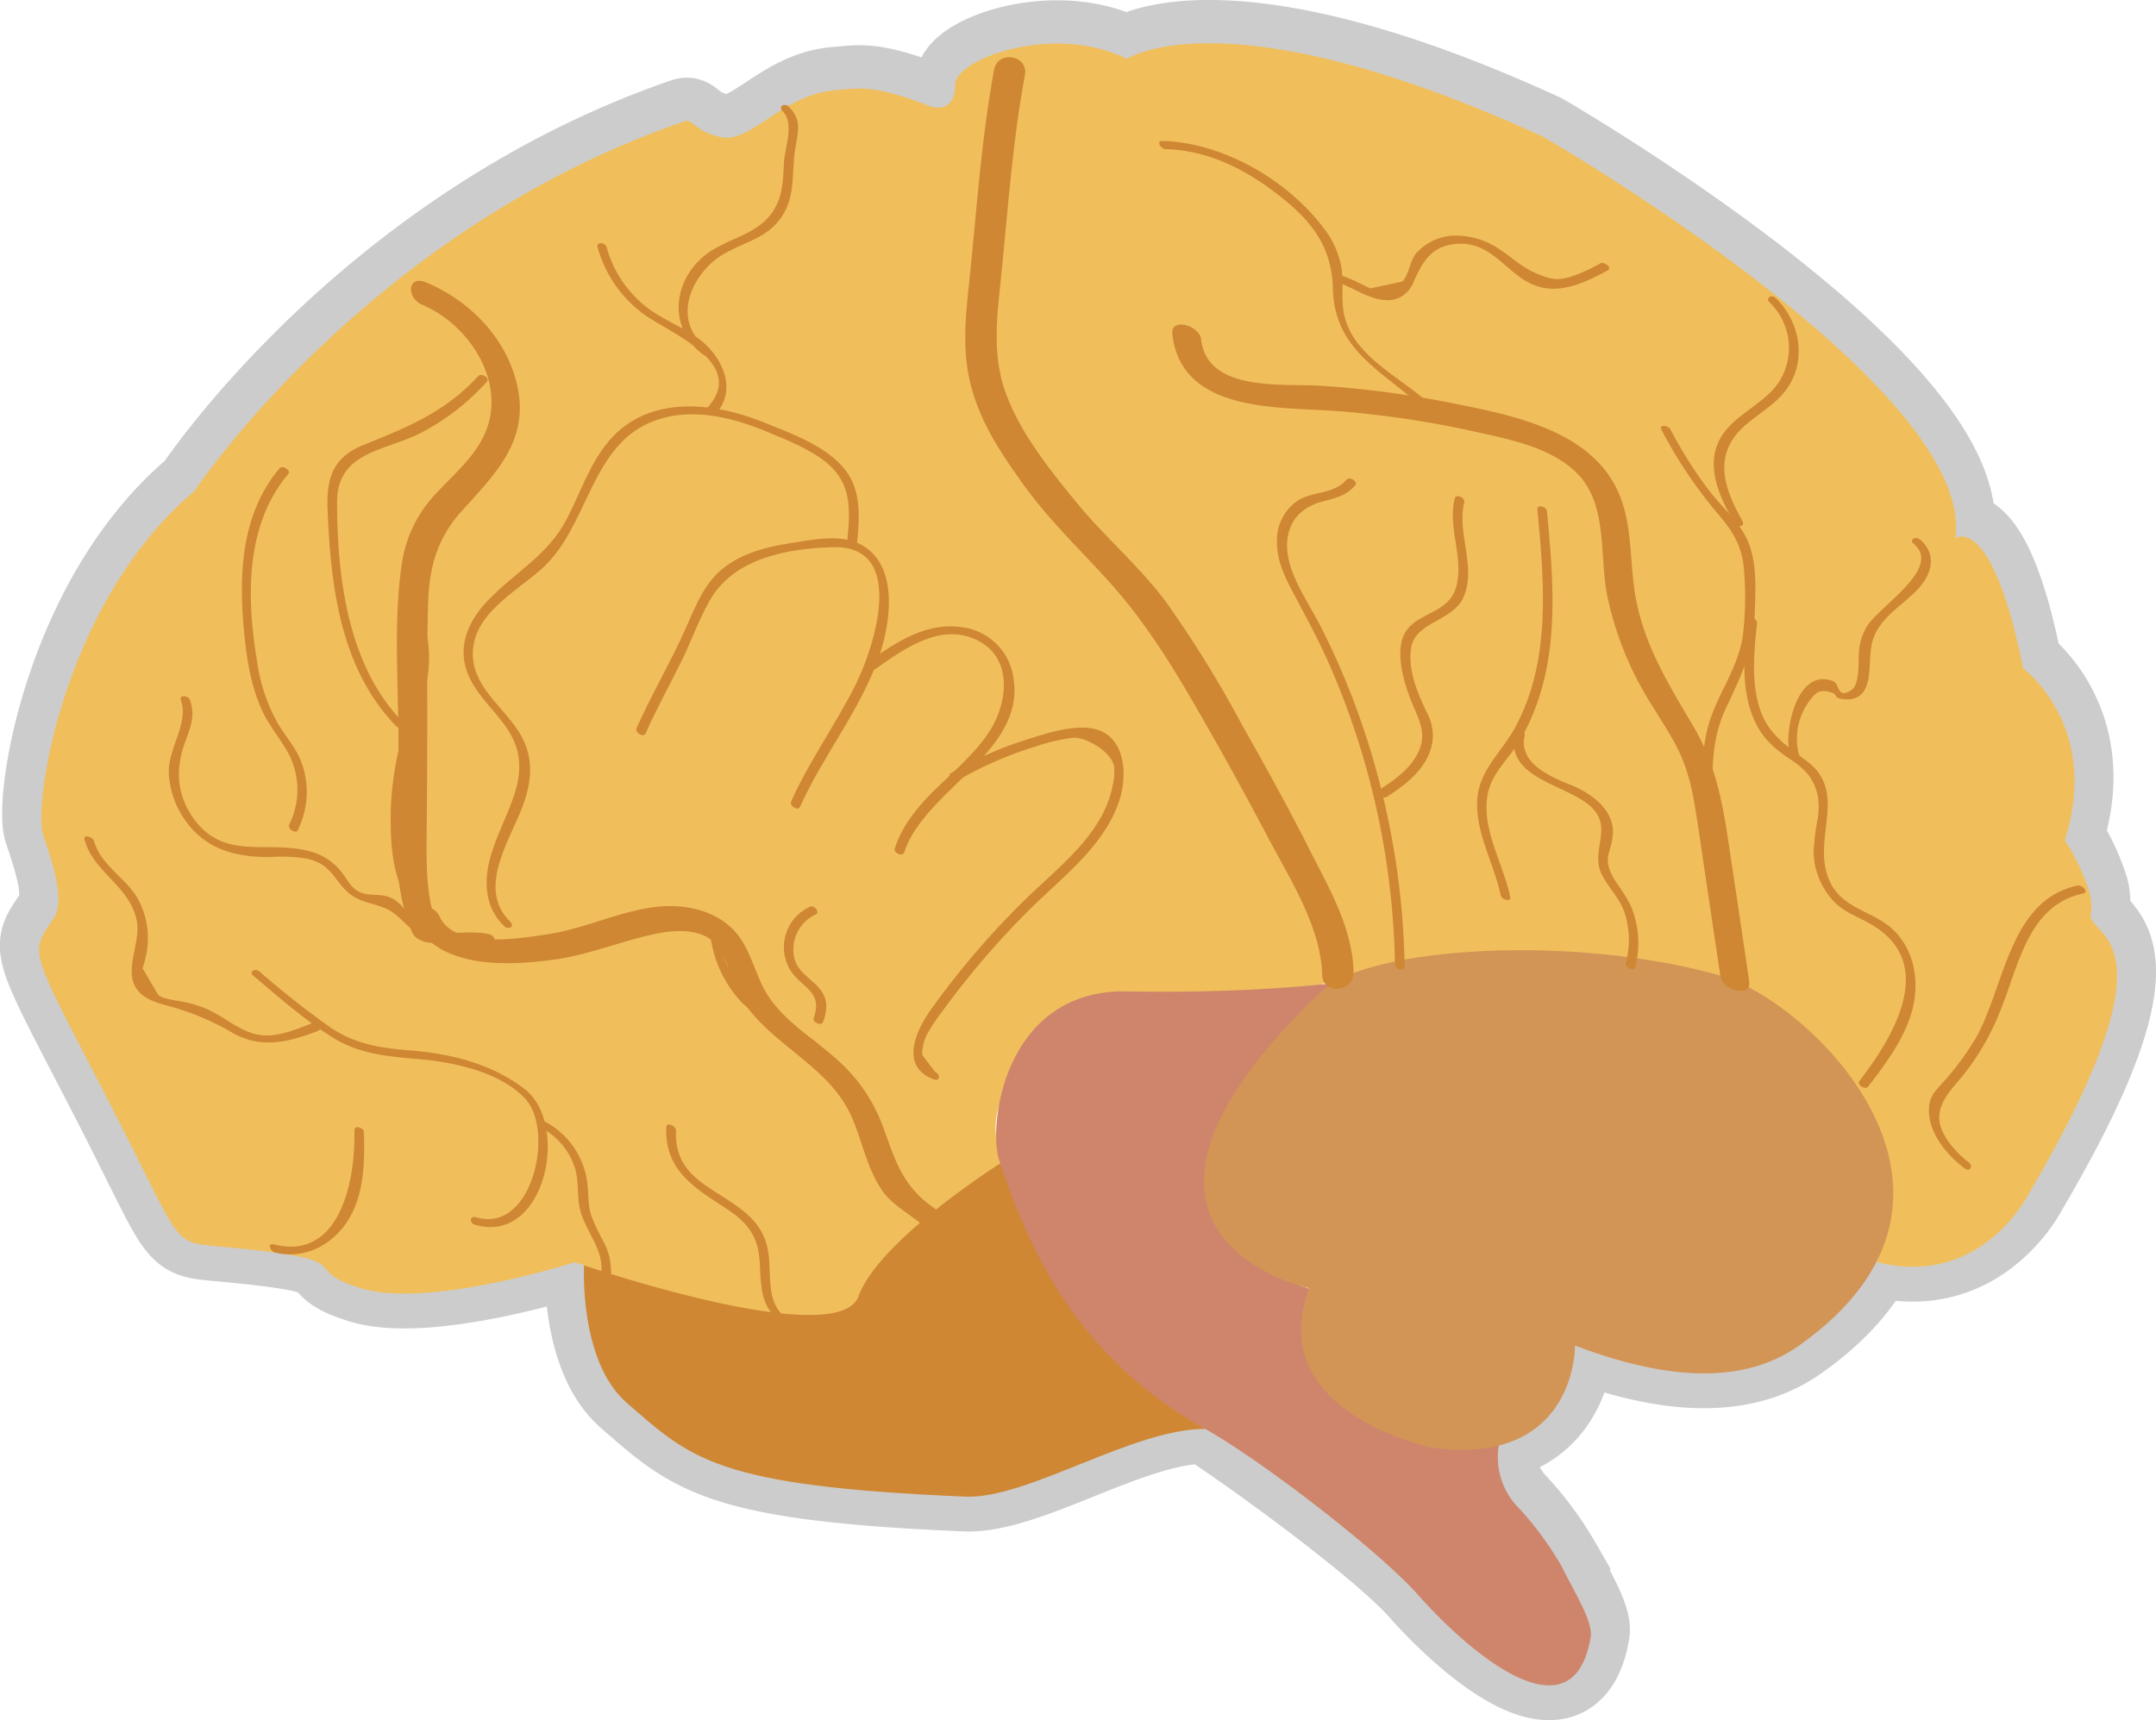 <svg xmlns="http://www.w3.org/2000/svg" viewBox="0 0 413.79 330.24"><defs><style>.cls-1{fill:none;stroke:#ccc;stroke-miterlimit:10;stroke-width:15px;}.cls-2{fill:#cf8734;}.cls-3{fill:#f0bf5b;}.cls-4{fill:#cf856b;}.cls-5{fill:#d39556;}</style></defs><title>Asset 6</title><g id="Layer_2" data-name="Layer 2"><g id="Layer_1-2" data-name="Layer 1"><path class="cls-1" d="M401.27,174.51a9.7,9.7,0,0,0-.36-4.3,40.13,40.13,0,0,0-4.64-9.7c7-22-8-33-8-33-6-30-13-25-13-25,4-29-79-77-79-77-61-28-80-15-80-15-14-7-33,0-33,5s-3.51,4.58-5,4c-10.88-4.21-13.45-3.37-18-3-10.16.82-16.21,10.32-22,9-5.25-1.2-5.2-3.62-7-3-61,21-94,71-94,71-25,21-31,60-29,66s4.22,12.63,2,16c-4.54,6.88-5,5,10,34s12.24,28.1,22,29c28.89,2.67,14,4,27,8s41-5,41-5l1.8.6s-1,18.4,8.2,26.39c12.38,10.73,17,16,65,18,11.94.5,32-13,46-13,0,0-1.29-.76-3.4-2.26l.4.26c10.5,6.5,36.5,25.5,44,34,8.74,9.9,29.5,28.5,33,8,.52-3-3.15-8.64-5.5-13.5a64,64,0,0,0-8-11c-5.26-5.26-4.76-10.91-4.55-12.22,15.27-3.58,15.05-19.28,15.05-19.28,21,8,34.22,6.21,43,0,7.47-5.29,12.27-10.85,15-16.44,0,.29,0,.45,0,.45,20,5,29-13,29-13C419.27,177.5,400.27,179.5,401.27,174.51Zm-209.32,48v0l-.14,0Z"/><path class="cls-2" d="M192.29,223.32l-80.2,19.6s-1,18.4,8.2,26.4c12.38,10.73,17,16,65,18,11.94.5,32-13,46-13C231.29,274.32,202.29,257.32,192.29,223.32Z"/><path class="cls-3" d="M110.29,242.32s-28,9-41,5,1.89-5.33-27-8c-9.76-.9-7,0-22-29s-14.54-27.12-10-34c2.22-3.37,0-10-2-16s4-45,29-66c0,0,33-50,94-71,1.8-.62,1.75,1.8,7,3,5.79,1.32,11.84-8.18,22-9,4.55-.37,7.12-1.21,18,3,1.49.58,5,1,5-4s19-12,33-5c0,0,19-13,80,15,0,0,83,48,79,77,0,0,7-5,13,25,0,0,15,11,8,33a40.14,40.14,0,0,1,4.64,9.7,9.7,9.7,0,0,1,.36,4.3c-1,5,18,3-12,54,0,0-9,18-29,13,0,0,15-54-70.5-58.5,0,0-31,1-40,7s-24.82-1.1-33,0c-9.91,1.33-32,18-24,32,0,0-24,15-28,26S110.29,242.32,110.29,242.32Z"/><path class="cls-4" d="M287.79,276.82a13.91,13.91,0,0,0,4,13,64.05,64.05,0,0,1,8,11c2.35,4.86,6,10.47,5.5,13.5-3.5,20.5-24.26,1.91-33-8-7.5-8.5-30.23-26-41-32-25-14-34-35-39.5-51.5-2.28-6.84,1-32.94,24.5-32.5,26.5.5,43-2,43-2s-17.5,18.5-22.5,24.5-7,29,16,35c0,0-7.05,13.61,5.5,20.5C264.4,271.67,274.79,278.82,287.79,276.82Z"/><path class="cls-5" d="M253.62,190.32c9.08-8.66,48.67-11,76.67-3,17.13,4.9,55.82,42.12,15,71-8.78,6.21-22,8-43,0,0,0,.35,23.26-27.32,19.63,0,0-32.68-6.63-23.68-30.63C251.29,247.32,204.29,237.32,253.62,190.32Z"/><path class="cls-2" d="M48.65,187.33c4.87,4.15,9.88,8.54,15.33,11.93,4.86,3,10,3.51,15.6,4,7,.55,16.05,2.28,21.15,7.6,5.79,6,1.53,26.05-9.34,22.83-1.25-.37-1.34,1.11-.26,1.43,13.47,4,18.45-19.36,9.45-26.14-6.45-4.86-14.16-6.72-22.06-7.34-5.53-.43-10.46-1.22-15.15-4.43a164.67,164.67,0,0,1-13.55-10.69c-.83-.71-2.17,0-1.17.86Z"/><path class="cls-2" d="M94,179.37c-3.68-.89-7.53.26-11.15-.62-4.18-1-4.62-5.15-8.16-6.53-2.16-.84-4.44.12-6.52-1.49-1.18-.91-1.9-2.52-2.88-3.63a11.12,11.12,0,0,0-5.23-3.49c-8.41-2.64-17.1,2.07-23.15-6.83-3.05-4.49-3.2-9.36-1.38-14.31,1.06-2.91,2-5.07.92-8.1-.31-.85-2.15-1.07-1.72.09,1.55,4.23-2.51,9.35-2.34,13.91a17.19,17.19,0,0,0,3,8.9c3.93,5.77,9.77,7.3,16.41,7.27a30.64,30.64,0,0,1,7.11.3c4.22,1,4.79,3.18,7.18,5.8S71,173.12,74,174.4s4.41,4.44,7.7,5.57c4,1.37,8.45,0,12.54,1,1.27.31.72-1.33-.22-1.56Z"/><path class="cls-2" d="M57.14,159.35a16.26,16.26,0,0,0,.48-13.58c-1.08-2.51-2.9-4.54-4.29-6.87a34.08,34.08,0,0,1-4-12c-2-12-2.33-26.08,6-35.9.59-.7-1.08-1.79-1.7-1.06-7.11,8.42-7.8,19.65-6.89,30.2.47,5.45,1.23,11.11,3.51,16.15,1.23,2.72,3.12,5,4.63,7.51a15,15,0,0,1,.63,14.49c-.4.86,1.31,1.89,1.7,1.06Z"/><path class="cls-2" d="M77.22,138.53c-10.47-10.85-12.49-27.6-12.53-42.07,0-9.82,9.16-9.81,16-13.31a45,45,0,0,0,12.77-9.88c.61-.66-1.05-1.76-1.7-1.06-6.37,6.94-13.48,9.78-22,13.21-5.88,2.37-7.13,6.37-6.89,12.35.59,14.76,2.42,30.51,13.13,41.61.77.8,2.08.08,1.17-.86Z"/><path class="cls-2" d="M82.39,175.35c-7.79-6.5-6.33-21.58-4.19-30.32,2-8.3,5.83-16.12,3.33-24.74-.25-.87-2.07-1.09-1.72.09,1.79,6.18.05,12.09-1.74,18A62,62,0,0,0,75,155.3c-.14,7.3.21,15.88,6.25,20.91.83.7,2.18,0,1.17-.86Z"/><path class="cls-2" d="M164.51,104.1c.49-4.89.82-10.16-2.52-14.19-3.63-4.38-10.3-6.77-15.39-8.82-9.68-3.91-22-5.33-29.61,3.42-3.82,4.41-5.58,10.11-8.25,15.2-3.6,6.85-9.65,10-14.87,15.32-3.38,3.43-5.8,7.92-4.58,12.81,1.16,4.64,5.06,7.82,7.73,11.58,6.27,8.8-.26,16.07-2.8,24.76-1.43,4.89-1.25,10,2.56,13.64.79.77,2.11.05,1.17-.86-6.4-6.18-.35-15.25,2.16-21.65,1.89-4.82,2.5-9.47-.11-14.12-2.78-4.95-8.8-8.84-9.23-14.89-.58-8.22,8.23-12.58,13.37-17.26,8.6-7.82,9.18-22.87,20.44-27.84,7.31-3.23,15.52-1.27,22.56,1.66,3.8,1.58,8.21,3.31,11.42,5.9,4.86,3.92,4.65,9,4.09,14.64-.09.89,1.73,1.69,1.83.71Z"/><path class="cls-2" d="M60,196.4c-3.21,1.23-7.09,2.93-10.57,2.22s-6.2-3.27-9.41-4.77a24.17,24.17,0,0,0-4.37-1.43c-1.43-.36-4.12-.49-5.29-1.41l-3-5.13A18.08,18.08,0,0,0,28,183.6a15.84,15.84,0,0,0-1.46-10.9c-2.24-4.16-7.23-6.53-8.48-11.22-.22-.83-2.12-1.36-1.84-.32,1.67,6.32,8.6,8.84,10,15.48,1,4.71-3.24,10.59.91,14.21,1.5,1.31,3.63,1.85,5.5,2.36a49.35,49.35,0,0,1,12.06,5.11c5.5,3.1,10.73,1.74,16.35-.41,1-.4-.27-1.83-1.09-1.51Z"/><path class="cls-2" d="M52.71,240.45c4.94,1.26,9.77-.74,13-4.65,4.18-5.12,4.33-12.18,4.14-18.46,0-.88-1.87-1.44-1.84-.32.27,9-2.52,25.19-15.48,21.87-1.26-.32-.71,1.32.22,1.56Z"/><path class="cls-2" d="M103.71,216.42a13.38,13.38,0,0,1,6.54,7.54c.9,2.61.46,5.26,1,7.92.92,4.36,4.62,7.73,4.16,12.4-.09.89,1.74,1.69,1.83.71a12,12,0,0,0-1.45-6.7,38.68,38.68,0,0,1-2.3-4.91c-.7-2.19-.48-4.27-.8-6.51a15.46,15.46,0,0,0-8.27-11.63c-1.07-.58-1.84.59-.74,1.19Z"/><path class="cls-2" d="M127.88,216.35c-.35,8.18,5.16,11.54,11.28,15.52,2.88,1.87,5.12,3.8,6.12,7.19.8,2.69.45,5.48.9,8.22a10.11,10.11,0,0,0,4.18,7.11c1,.72,1.74-.48.74-1.19-4.62-3.28-2.68-9.34-3.89-14a11.58,11.58,0,0,0-3-5.31c-5.58-5.71-14.9-6.86-14.47-16.87,0-.89-1.79-1.68-1.83-.71Z"/><path class="cls-2" d="M123.88,140.85c2-4.48,4.33-8.78,6.54-13.16,2.05-4,3.55-8.45,5.78-12.38,4.64-8.17,14.87-10,23.55-10.26,14.49-.47,8,19.23,4.51,26.3-3.83,7.68-8.9,14.65-12.42,22.5-.39.87,1.32,1.89,1.7,1.06,4.59-10.24,12.07-19.15,15.51-29.91,2-6.34,3.26-16.76-3.94-20.53-3.91-2-9.2-.85-13.34-.21-4.32.67-8.77,1.77-12.37,4.37-4.19,3-5.86,7.67-7.89,12.21-2.88,6.43-6.47,12.51-9.34,18.94-.39.87,1.32,1.89,1.7,1.06Z"/><path class="cls-2" d="M167.91,128.52c4.95-3.5,11.47-8.28,17.93-6.28,8.81,2.73,8,12.5,3.69,18.73-5.5,7.93-14.64,12.34-17.81,21.93-.28.84,1.51,1.68,1.83.71,4.1-12.42,24.32-19.51,20.73-34.64a11.39,11.39,0,0,0-9.95-8.59c-6.74-.92-12.65,3.11-17.87,6.81-.82.58.71,1.86,1.44,1.34Z"/><path class="cls-2" d="M183.88,149.8a69.32,69.32,0,0,1,14.79-6.45,33.27,33.27,0,0,1,7.31-1.71c2.61-.14,7.31,2.75,7.84,5.46a11.21,11.21,0,0,1-.32,3.92c-1.88,9.32-10.64,15.64-17,21.93a158.24,158.24,0,0,0-17.93,21c-2.92,4.11-5.84,10.88.65,13.27,1.23.45,1.3-1,.26-1.43L177,202.54a8.34,8.34,0,0,1,1.35-4.69,30,30,0,0,1,2.43-3.59c1.55-2.15,3.17-4.26,4.84-6.33a159,159,0,0,1,12.32-13.64c6.18-6.09,14-11.94,16.86-20.51,1.73-5.27,1.19-13.14-5.63-14-4-.49-8.67,1.12-12.38,2.28a71.23,71.23,0,0,0-14.31,6.38c-.85.49.66,1.78,1.44,1.34Z"/><path class="cls-2" d="M169.63,223.64a22,22,0,0,1,.75,4.47c.15.86,2,1.41,1.84.32a23.74,23.74,0,0,0-.87-4.88c-.33-.84-2.17-1.05-1.72.09Z"/><path class="cls-2" d="M155.48,174.07a8.5,8.5,0,0,0-5,8.47,8,8,0,0,0,2,4.77c2.31,2.64,5.29,3.51,3.69,8.12-.29.83,1.49,1.68,1.83.71,1.13-3.24.7-5.24-1.85-7.53-1.9-1.7-3.65-2.91-3.86-5.76a7.41,7.41,0,0,1,4.22-7.27c1-.48-.29-1.89-1.09-1.51Z"/><path class="cls-2" d="M156.67,200.13C153,197,148,196,144.45,192.58A21.4,21.4,0,0,1,138,176.87c0-.87-1.84-1.44-1.84-.32a23,23,0,0,0,5.16,14.72c4,4.9,9.63,5.8,14.21,9.71.83.71,2.17,0,1.17-.86Z"/><path class="cls-2" d="M137.5,79.26c3.9-4.39,1.26-10.39-2.74-13.71-2.75-2.28-6.14-3.57-9.12-5.49a21.85,21.85,0,0,1-9.22-12.65c-.25-.87-2.07-1.09-1.72.09a23.73,23.73,0,0,0,9,12.92c5.17,3.69,19.68,9.3,12.14,17.77-.6.67,1.06,1.77,1.7,1.06Z"/><path class="cls-2" d="M135.62,66.76c-7-5.29-2.83-14.45,3.29-18,4-2.35,8.37-3,11.13-7.16s1.81-8.59,2.6-13.13c.58-3.32,1.24-5.54-1.27-8-.78-.78-2.1-.07-1.17.86,2.36,2.36.4,7.06.26,9.86-.17,3.41-.17,6.41-2.12,9.39-3.18,4.87-9.53,5.19-13.66,8.94-5.73,5.19-6.14,13.72.19,18.5,1,.75,1.72-.45.74-1.19Z"/><path class="cls-2" d="M269.59,185.43a151.71,151.71,0,0,0-10.23-52q-2.57-6.6-5.77-12.93c-1.86-3.67-4.28-7.19-5.67-11.06-2.13-5.92-.55-11.41,5.8-13.13,2.56-.69,4.63-1.09,6.39-3.15.59-.69-1.08-1.78-1.7-1.06-2.43,2.84-6.38,2.15-9.33,4a9.12,9.12,0,0,0-4,7.64c-.12,3.53,1.38,6.78,3,9.83,2.35,4.45,4.75,8.84,6.81,13.44a150.25,150.25,0,0,1,12.84,58.17c0,.88,1.86,1.44,1.84.32Z"/><path class="cls-2" d="M266.14,153c4.15-2.67,8.64-6.19,8.86-11.58a9.56,9.56,0,0,0-1.15-4.63c-1.77-3.71-3.71-8.2-3-12.47.79-4.92,8-5.09,10-9.6,2.6-5.78-1.29-12.33.18-18.31.21-.86-1.59-1.7-1.83-.71-1.41,5.74,1.86,11.48.24,17.1-1.53,5.31-8.26,4.7-10.13,9.42-1.45,3.66.24,9.21,1.65,12.63s3.06,6.15,1.06,9.94c-1.61,3-4.53,5.06-7.35,6.87-.84.54.68,1.82,1.44,1.34Z"/><path class="cls-2" d="M295.06,97.81c1.31,13.91,2.66,28.92-4.19,41.71-2.57,4.8-7.08,8.37-7.36,14.12-.31,6.33,3.25,12.18,4.5,18.23.18.85,2.06,1.39,1.84.32-1.32-6.39-5.54-12.93-4.34-19.61.72-4,3.78-6.61,5.85-9.89a37.82,37.82,0,0,0,3.28-6.68c4.62-12.1,3.44-25.27,2.26-37.87-.08-.87-1.94-1.43-1.84-.32Z"/><path class="cls-2" d="M290.75,140.48c-2.16,9.48,10.84,10,15.17,15,3.36,3.85-.67,8.06,1.5,12.4,1.27,2.53,3.31,4.4,4.31,7.14a17,17,0,0,1,.3,9.87c-.21.87,1.6,1.7,1.83.71a18.37,18.37,0,0,0-1-12,41.36,41.36,0,0,0-2.83-4.45c-2.82-4.59-.67-5.25-.47-9.19.13-2.64-1.39-4.87-3.33-6.51A19.27,19.27,0,0,0,301,150.5c-3.91-1.61-9.55-4.14-8.37-9.31.2-.87-1.61-1.7-1.83-.71Z"/><path class="cls-2" d="M225,64.17c1.72,15.19,20.54,13.9,31.58,14.75a188.12,188.12,0,0,1,26.25,3.9c6.82,1.51,15.34,3.09,20.28,8.51,5.41,5.94,3.88,15.55,5.33,22.92a63.69,63.69,0,0,0,8.46,20.93c2.23,3.65,4.7,7.18,6.25,11.2,1.71,4.43,2.26,9.23,3,13.9q2,13.59,4.05,27.19c.39,2.59,6,4.24,5.52.95q-2-13.59-4.05-27.19c-1.17-7.8-2.61-14.89-6.65-21.75-4.64-7.89-9.19-15.12-11-24.27-1.37-6.92-.52-14.5-3.55-21C305,82.41,289.86,79.63,278.48,77.35a190.12,190.12,0,0,0-25.12-3.3c-7.31-.47-21.68,1.28-22.84-8.94-.29-2.61-5.89-4.28-5.52-.95Z"/><path class="cls-2" d="M273.38,76.67C267.95,72,259.68,68.06,258,60.5c-.72-3.16,0-6.46-.64-9.64a17.36,17.36,0,0,0-3.33-7.1c-7-9.27-19.39-16.41-31-16.71-1.21,0-.21,1.57.67,1.59,8,.21,15,3.69,21.21,8.45,6.41,4.89,10.7,9.91,10.9,18.28.27,11.39,8.63,15.41,16.45,22.16.83.71,2.17,0,1.17-.86Z"/><path class="cls-2" d="M256.48,54.11c3.57,1.11,8.2,4.89,12.19,3a5.85,5.85,0,0,0,2.75-3.28c1.71-3.68,3.36-6.58,8-7,7.29-.65,9.85,6.42,15.88,8.2,4.63,1.36,9.31-1,13.29-3.13.85-.46-.65-1.76-1.44-1.34a35.2,35.2,0,0,1-4.49,2.15c-3.25,1.17-4.51,1.19-7.79-.22-2.93-1.26-4.41-2.88-6.94-4.54a14.8,14.8,0,0,0-9.19-2.7,10.17,10.17,0,0,0-7,3.45c-1.08,1.31-1.45,4.27-2.59,5.35L263,55.36q-1.48-.69-2.94-1.42a30.39,30.39,0,0,0-3.27-1.26c-1.25-.39-1.33,1.1-.26,1.43Z"/><path class="cls-2" d="M329.73,160.87c-1.08-8.27-2.17-17.11,1.52-24.91,2.92-6.17,5.27-11,5.52-18.06.19-5.46.64-11.67-2.58-16.33-1.89-2.74-4.42-5.05-6.43-7.73a83.53,83.53,0,0,1-7.16-11.42c-.41-.78-2.29-1-1.72.09A88.46,88.46,0,0,0,330,99c3.28,3.83,4.61,6.8,4.8,11.67a61.09,61.09,0,0,1-.33,11.52c-1,6.51-5.18,11.42-6.75,17.67-1.7,6.76-.77,13.91.12,20.71.11.87,2,1.42,1.84.32Z"/><path class="cls-2" d="M335.4,119c-.77,6.76-1.45,14.48,2,20.66,1.62,2.89,4,4.64,6.66,6.43,4,2.65,5.46,6,4.85,10.79a46.59,46.59,0,0,0-.84,6.68,14.41,14.41,0,0,0,3,8.47c2.28,3,5.09,3.68,8.17,5.5,12.69,7.49,4.11,21.61-2.38,30-.56.73,1.12,1.81,1.7,1.06,4.89-6.36,10.31-13.72,8.83-22.24a14.16,14.16,0,0,0-3.79-7.64c-4.11-4.06-10.28-4-12.69-10.13-3.07-7.87,3.86-16.52-4.2-22.51-4.69-3.48-8.25-5.88-9.49-12-1-4.73-.51-9.64,0-14.4.1-.89-1.72-1.7-1.83-.71Z"/><path class="cls-2" d="M334.42,100c-3.58-6.22-5.7-12.71.3-18.14,2.8-2.53,6.28-4.29,8.42-7.5,3.67-5.5,2.21-12.67-2.31-17.13-.79-.78-2.1-.06-1.17.86a12.13,12.13,0,0,1,1.79,15.21c-2.4,3.62-6.61,5.44-9.55,8.54-5.46,5.75-2.41,12.68,1,18.65.49.86,2.15.64,1.5-.49Z"/><path class="cls-2" d="M345.27,144.88a12.19,12.19,0,0,1,1.84-10.09c1.45-2,2.17-2.62,4.71-1.73.4.14.58.86,1.07,1,3.27.76,5.28-.54,5.77-4.17.53-4-.24-6.7,2.52-10.24,2.1-2.69,5-4.36,7.24-6.91,2.5-2.91,3.21-6.53.07-9.16-.83-.7-2.18,0-1.17.86,5.55,4.65-6.89,12.05-9.13,16a11.21,11.21,0,0,0-1.44,5.31c-.05,1.56.09,5.66-1.33,6.65-2.86,2-2.32-1.11-3.56-1.61-6.8-2.78-9.46,9.14-8.43,13.8.19.84,2.08,1.38,1.84.32Z"/><path class="cls-2" d="M398.78,170c-13.1,2.69-14.07,19.44-19.48,29.12a53,53,0,0,1-6.61,8.91c-1.3,1.49-2.27,2.34-2.46,4.46-.4,4.71,3.35,9.23,6.85,11.82,1,.74,1.72-.46.74-1.19-2.37-1.76-5.82-5.54-5.63-8.83s2.84-5.68,4.76-8.07a48.48,48.48,0,0,0,6.85-11.9c3.57-8.58,5.31-20.6,16.07-22.8,1.06-.22-.24-1.69-1.09-1.51Z"/><path class="cls-2" d="M259.78,186.56c-.2-8.5-4.81-16.25-8.56-23.68-4.1-8.13-8.53-16.08-13-24a216.59,216.59,0,0,0-14.35-23.21c-5.19-7-11.81-12.53-17.3-19.25-5.24-6.42-11-13.59-13.73-21.52-2.41-7.12-1.48-14.22-.73-21.51,1.33-13,2.22-26.18,4.6-39,.7-3.8-5.21-4.82-5.92-1-2.41,13.06-3.3,26.43-4.66,39.62-.68,6.63-1.52,13.11-.09,19.72,1.68,7.78,5.92,14.12,10.51,20.48,5.14,7.12,11.3,12.8,17.07,19.32,6,6.81,10.9,14.55,15.44,22.39q7.35,12.68,14.2,25.67c4.2,8,10.27,17.32,10.5,26.58.09,3.87,6.07,3.33,6-.52Z"/><path class="cls-2" d="M84.24,178.68c-2.57-6.12-2.39-12.67-2.35-19.19Q82,148.74,82,138c0-7.39-.06-14.81.17-22.2.21-6.82,1.7-12.4,6.33-17.55,6.6-7.34,13.25-13.7,10.72-24.46-2.11-9-9.09-16.06-17.42-19.57-3.65-1.53-3.83,3-.79,4.28,9.23,3.88,16.58,15.31,11.83,25.2-2.12,4.41-6,7.58-9.25,11.15A24.6,24.6,0,0,0,77.15,108c-1.75,11.62-.6,24.11-.68,35.84-.08,11.35-1.92,24.35,2.59,35.08,1,2.48,6.6,3.12,5.17-.27Z"/><path class="cls-2" d="M186.4,241.73c-.31-4.88-4.08-7.61-7.74-10.26-5.48-4-6.91-8.87-9.13-15a31.62,31.62,0,0,0-8.76-12.95c-4.28-3.9-9.62-7-13-11.83-3.21-4.55-3.5-10.4-8-14.1-4-3.34-9.64-4.13-14.69-3.38-6.8,1-13.09,4.1-19.91,5.14-5.39.82-18.07,2.94-20.83-3.47-1.06-2.46-6.63-3.11-5.17.27,4.33,10,18.21,9.3,27.16,8.08,6.84-.93,13.06-3.67,19.76-5,3.78-.78,8.83-1,11.56,2.31,2,2.43,2.42,6.07,3.87,8.83,5.17,9.84,17.22,13.64,21.82,23.8,2.2,4.87,3,10.29,6.2,14.71,2.85,4,11,6.86,11.34,11.92.17,2.62,5.73,4.31,5.52.95Z"/></g></g></svg>
